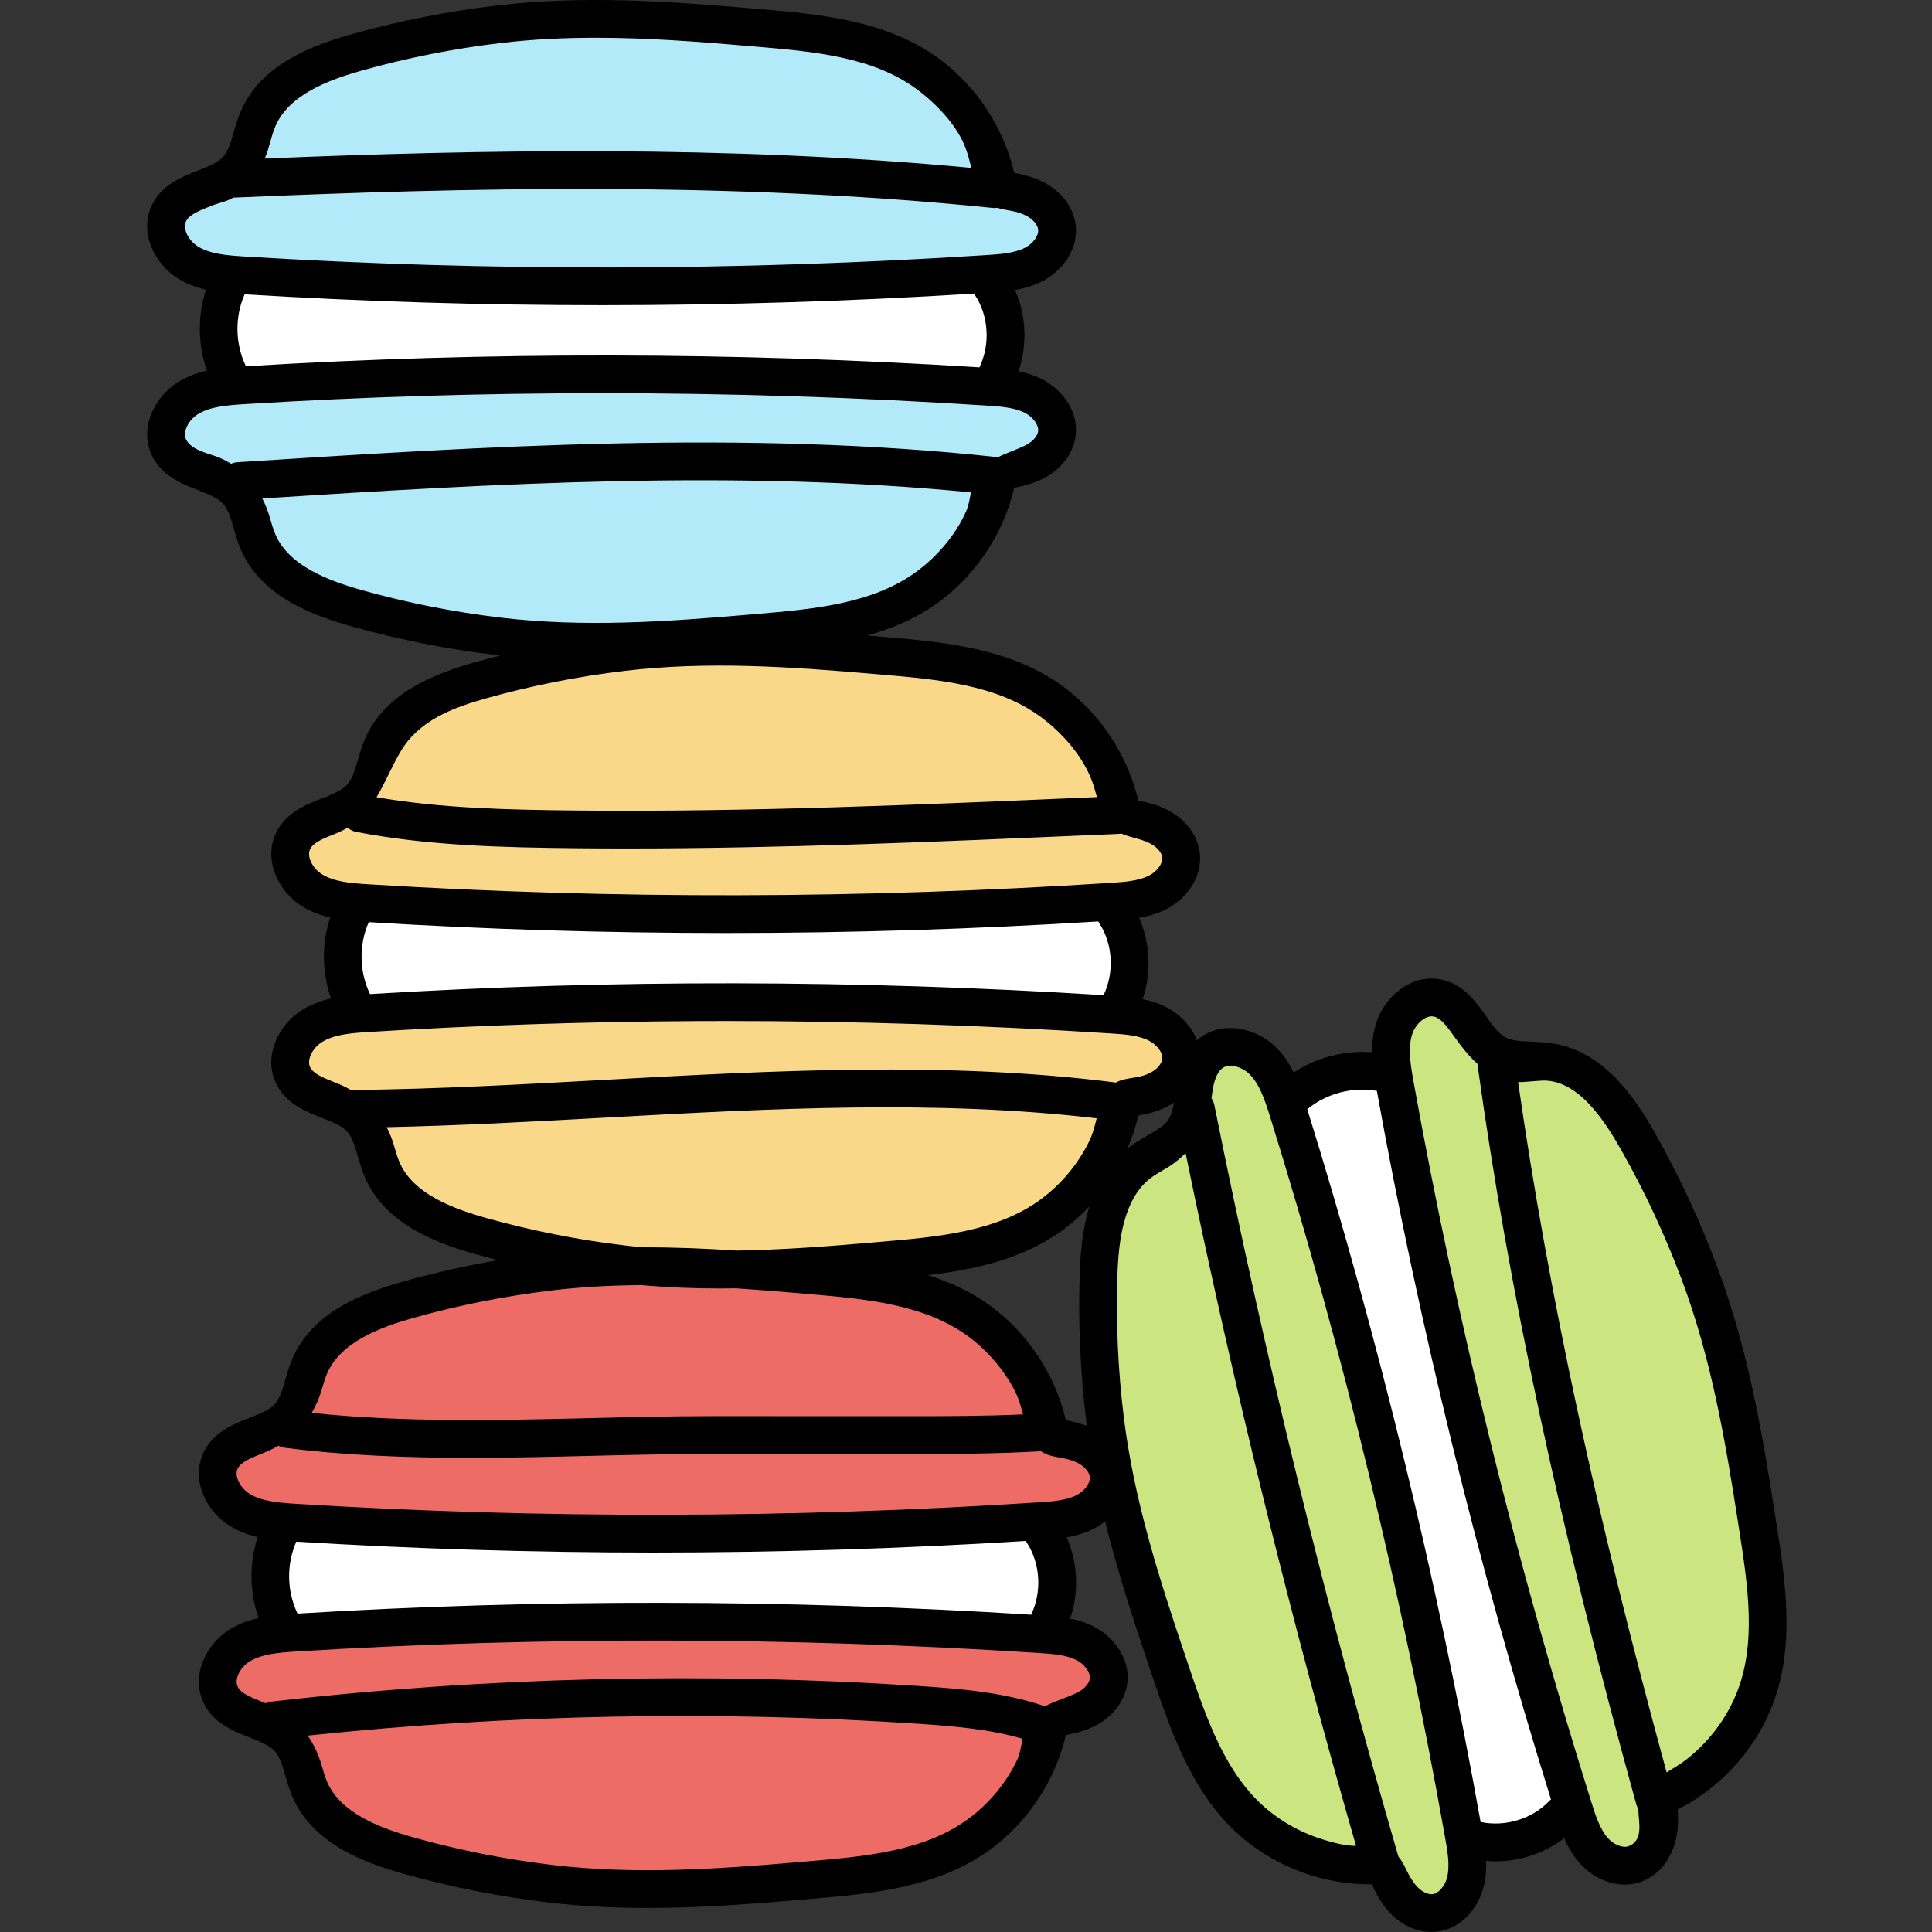 <svg height="512pt" viewBox="-39 0 512 512.001" width="512pt" xmlns="http://www.w3.org/2000/svg"><rect x="-39" y="0" width="512" height="512.001" fill="#333333" stroke="none"/><path d="m10.852 69.586c4.145 2.551 9.098 3.039 14.672 3.379 31.246 1.938 63.23 2.918 95.066 2.918 33.914 0 68.32-1.113 102.266-3.309 3.703-.238 8.312-.535 12.109-2.492 4.082-2.129 6.594-6.219 6.105-9.961-.387-2.945-2.66-5.805-5.949-7.469-2.797-1.398-6.047-1.926-9-2.355l-.363-.141h-.031l-1.047-4.094c-2.707-10.547-8.969-19.91-17.641-26.359-12.844-9.551-29.355-10.969-45.352-12.336l-1.727-.152c-13.043-1.117-26.957-2.207-41.047-2.207-9.23 0-17.641.461-25.707 1.414-12.672 1.496-25.293 3.996-37.508 7.418-9.914 2.766-21.863 7.273-26.336 17.672-.629 1.492-1.102 3.082-1.617 4.867-.543 1.895-1.098 3.738-1.902 5.438l-2.016 4.25-1.145.023-1.207.801c-1.953 1.297-4.328 2.223-6.246 2.973-4.039 1.59-7.855 3.09-9.531 6.801-1.914 4.215.402 10.012 5.152 12.922zm0 0" fill="#b2eaf9"/><path d="m234.961 105c-3.789-1.965-8.398-2.266-12.105-2.504-33.984-2.188-68.391-3.297-102.262-3.297-31.789 0-63.773.977-95.074 2.906-5.793.367-10.551.848-14.656 3.379-4.766 2.914-7.082 8.719-5.164 12.93 1.684 3.707 5.496 5.207 9.551 6.805 1.293.504 2.793 1.098 4.176 1.789l1.059.531h1.18c.117 0 .23-.004.348-.012.168-.004.336-.004.5-.004l2.676 4.492c1.219 2.051 1.902 4.414 2.562 6.707.473 1.617.957 3.289 1.629 4.867 4.445 10.355 16.398 14.875 26.316 17.652 12.18 3.414 24.801 5.91 37.512 7.41 8.086.957 16.5 1.422 25.723 1.422 14.18 0 28.617-1.145 41.039-2.215l1.711-.148c15.98-1.359 32.5-2.766 45.359-12.332 8.984-6.688 15.336-16.418 17.887-27.398l.73-3.141.16-.02c3.457-.492 6.551-1.008 9.328-2.41 3.273-1.656 5.543-4.516 5.93-7.465.488-3.746-2.031-7.836-6.113-9.945zm0 0" fill="#b2eaf9"/><path d="m426.52 402.551c-3.453-22.23-7.207-43.934-15.098-65.035-3.473-9.281-7.531-18.406-12.102-27.219h.191l-4.211-7.457c-5.062-8.965-12.293-19.496-23.434-21.359-1.695-.273-3.496-.352-5.105-.418-1.973-.078-3.891-.176-5.734-.555l-4.605-.941-.301-1.113-1.062-.984c-1.68-1.547-3.113-3.57-4.375-5.352-2.488-3.535-4.844-6.875-8.809-7.633-.488-.098-.98-.148-1.457-.148-4.16 0-8.43 3.531-9.934 8.219-1.477 4.617-.777 9.547.211 15.051 11.52 63.91 27.43 128.367 47.289 191.566 1.109 3.547 2.492 7.957 5.309 11.188 2.207 2.512 5.391 4.074 8.309 4.074.988 0 1.934-.172 2.793-.508 2.777-1.07 5.02-3.957 5.859-7.566.723-3.176.41-6.605.109-9.66l3.812-2.043c9.602-5.137 17.199-13.445 21.41-23.402 6.234-14.766 3.672-31.156 1.195-46.992zm0 0" fill="#cbe580"/><path d="m302.391 294.531c-1.664-5.34-3.32-10.039-6.773-13.453-2.305-2.273-5.508-3.629-8.562-3.629-2 0-3.805.59-5.211 1.703-3.227 2.539-3.793 6.781-4.344 10.887-.191 1.453-.41 3-.75 4.496l-.258 1.148.277 1.141c.039.16.082.316.137.469.027.113.059.23.086.34l-3.738 3.688c-1.656 1.633-3.785 2.867-5.887 4.086-1.48.844-3.012 1.719-4.348 2.738-9.016 6.785-10.555 19.465-10.891 29.75-.422 12.707.156 25.559 1.715 38.195 2.742 22.348 9.434 43.336 16.633 64.641l.594 1.773c5.121 15.152 10.414 30.82 22.73 41 8.469 7.012 19.234 10.871 30.305 10.871l3.777-.043.066.172c1.125 2.785 2.395 5.941 4.543 8.453 2.16 2.531 5.086 4.043 7.832 4.043.293 0 .582-.016.805-.043 3.766-.395 7.156-3.809 8.25-8.312 1-4.168.191-8.707-.461-12.344-11.578-65.266-27.234-129.785-46.527-191.77zm0 0" fill="#cbe580"/><g fill="#fff"><path d="m348.453 483.723.594 3.309 3.289.699c1.613.344 3.289.52 4.98.52 6.715 0 13.348-2.781 17.805-7.457.102-.082.195-.164.289-.25l2.332-2.145-.941-3.023c-19.254-61.816-34.73-124.785-45.996-187.164l-.617-3.422-3.418-.613c-1.555-.277-3.152-.418-4.754-.418-6.492 0-12.797 2.25-17.762 6.344l-2.59 2.137.996 3.203c18.898 60.809 34.305 124.156 45.793 188.281zm0 0"/><path d="m59.027 239.387-3.469-.211-1.406 3.176c-3.246 7.32-3.098 16.02.395 23.27l1.461 3.023 3.352-.207c30.902-1.891 62.547-2.852 94.047-2.852 33.066 0 66.625 1.059 99.734 3.141l3.363.211 1.457-3.039c3.633-7.57 3.09-16.906-1.344-23.801-.066-.133-.133-.262-.207-.387l-1.543-2.695-3.102.191c-32.895 2.031-65.961 3.059-98.285 3.059-31.52.004-63.297-.965-94.453-2.879zm0 0"/><path d="m237.297 433.113 1.461-3.031c3.633-7.531 3.109-16.832-1.324-23.773-.047-.102-.098-.195-.148-.293l-1.512-2.832-3.207.199c-32.727 2.027-65.797 3.059-98.281 3.059-31.688 0-63.469-.969-94.453-2.883l-3.473-.211-1.41 3.18c-3.234 7.316-3.09 16.016.398 23.27l1.457 3.031 3.355-.207c30.957-1.895 62.641-2.855 94.168-2.855 33.043 0 66.559 1.055 99.613 3.137zm0 0"/><path d="m23.117 102.262 3.352-.203c30.918-1.895 62.578-2.852 94.102-2.852 33.039 0 66.574 1.051 99.672 3.129l3.355.211 1.461-3.027c3.641-7.547 3.113-16.863-1.32-23.789-.047-.094-.094-.188-.145-.281l-1.512-2.832-3.207.199c-32.727 2.031-65.793 3.059-98.281 3.059-31.633 0-63.41-.965-94.453-2.871l-3.469-.211-1.41 3.176c-3.246 7.324-3.098 16.023.398 23.27zm0 0"/></g><path d="m43.738 235.977c4.129 2.543 9.09 3.031 14.676 3.371 31.246 1.938 63.23 2.918 95.074 2.918 33.914 0 68.32-1.113 102.258-3.309 3.703-.238 8.309-.535 12.102-2.484 4.09-2.113 6.605-6.207 6.113-9.969-.387-2.961-2.668-5.816-5.926-7.445-2.914-1.477-6.328-1.988-9.395-2.434l-1.07-4.18c-2.707-10.551-8.973-19.91-17.641-26.359-12.844-9.551-29.359-10.969-45.379-12.34l-1.695-.141c-13.02-1.121-26.906-2.219-41.047-2.219-9.219 0-17.629.465-25.711 1.426-12.715 1.504-25.336 3.996-37.516 7.41-9.922 2.785-21.875 7.309-26.297 17.637-.688 1.582-1.176 3.262-1.648 4.902-.57 1.988-1.105 3.766-1.895 5.422l-2.043 4.273-1.125.027-1.203.797c-1.898 1.258-4.113 2.133-6.238 2.973-3.852 1.504-7.836 3.059-9.543 6.793-1.91 4.203.398 10.004 5.148 12.93zm0 0" fill="#f9d889"/><path d="m88.586 327.625c12.195 3.414 24.816 5.91 37.5 7.41 1.621.195 3.246.359 4.863.512l.25.023 1.52-.004c7.031 0 14.414.27 23.238.84l.203.016.203-.004c11.477-.184 22.887-1 36.465-2.176l1.773-.145c15.973-1.367 32.484-2.785 45.328-12.336 8.992-6.695 15.348-16.426 17.887-27.395l.723-3.133.195-.027c2.98-.434 6.363-.926 9.297-2.406 3.27-1.652 5.543-4.512 5.934-7.469.484-3.75-2.027-7.844-6.125-9.961-3.785-1.945-8.391-2.242-12.09-2.48-33.941-2.199-68.352-3.312-102.266-3.312-31.844 0-63.828.984-95.066 2.922-5.586.34-10.547.828-14.68 3.371-4.75 2.926-7.059 8.727-5.145 12.938 1.703 3.727 5.688 5.281 9.57 6.801 1.387.551 2.82 1.117 4.152 1.781l1.055.527h1.18c.121 0 .238-.004.348-.008.164-.004.324-.004.488-.004l2.695 4.508c1.219 2.043 1.93 4.508 2.559 6.691.473 1.625.961 3.305 1.637 4.867 4.445 10.352 16.391 14.871 26.309 17.652zm0 0" fill="#f9d889"/><path d="m24.547 400.152c4.129 2.535 8.883 3.012 14.676 3.379 31.238 1.93 63.219 2.906 95.055 2.906 33.918 0 68.328-1.109 102.27-3.297 3.711-.238 8.328-.539 12.105-2.496 4.105-2.121 6.621-6.227 6.117-9.914-.367-2.973-2.645-5.848-5.934-7.5-2.816-1.426-6.062-1.949-8.996-2.367l-.352-.145h-.059l-1.051-4.102c-2.707-10.543-8.977-19.906-17.648-26.359-12.863-9.566-29.383-10.969-45.352-12.328l-1.73-.152c-5.484-.465-11.375-.953-17.27-1.348l-.203-.012-.203.004c-1.387.02-2.781.039-4.168.039-7.172 0-13.809-.281-20.297-.859l-.234-.023-.234.004c-8.609.043-16.508.5-24.141 1.402-12.633 1.492-25.25 3.988-37.516 7.41-9.914 2.781-21.863 7.305-26.297 17.641-.656 1.516-1.129 3.141-1.586 4.719l-.047.156c-.508 1.742-1.082 3.711-1.914 5.461l-2.027 4.258-1.121.027-1.203.793c-1.832 1.207-3.914 2.062-6.27 2.98-4.023 1.59-7.824 3.09-9.527 6.793-2.145 4.711 1.008 10.379 5.156 12.93zm0 0" fill="#ed6d66"/><path d="m132.578 500.637c14.121 0 28.031-1.094 41.082-2.215l1.805-.156c15.945-1.367 32.438-2.781 45.262-12.332 8.988-6.68 15.344-16.406 17.898-27.391l.73-3.137.16-.023c2.816-.398 6.316-.898 9.305-2.406 3.301-1.656 5.582-4.535 5.938-7.438.512-3.742-1.996-7.848-6.109-9.992-3.777-1.949-8.395-2.246-12.102-2.484-33.898-2.191-68.289-3.305-102.203-3.305-31.84 0-63.844.98-95.117 2.914-5.574.34-10.527.828-14.68 3.379-4.148 2.547-7.297 8.211-5.152 12.93 1.691 3.703 5.496 5.203 9.543 6.801 1.297.504 2.797 1.102 4.18 1.793l1.586.773 1.281-.27c.07 0 .141 0 .211-.004l2.684 4.504c1.234 2.074 1.945 4.527 2.582 6.723.469 1.621.949 3.297 1.621 4.855 4.449 10.363 16.395 14.871 26.305 17.641 12.234 3.426 24.855 5.922 37.512 7.418 8.07.957 16.469 1.422 25.68 1.422zm0 0" fill="#ed6d66"/><path d="m431.723 403.48-.266-1.691c-3.492-22.492-7.297-44.461-15.355-66.016-4.562-12.203-10.094-24.105-16.445-35.379h-.004c-5.598-9.938-13.723-21.629-26.926-23.836-1.98-.328-3.891-.41-5.738-.484-2.883-.121-5.375-.227-7.16-1.227-1.812-1.02-3.391-3.25-5.055-5.613-2.684-3.805-6.023-8.539-12.023-9.672-7.879-1.496-14.836 4.656-17.023 11.461-.848 2.637-1.125 5.285-1.098 7.848-7.262-.574-14.691 1.344-20.781 5.336-1.176-2.367-2.68-4.668-4.711-6.676-5.078-5.027-14.094-7.266-20.395-2.305-.199.156-.383.32-.566.484-1.477-3.914-4.668-7.035-8.027-8.773-2.066-1.07-4.219-1.719-6.34-2.152 2.359-6.98 2.047-14.777-.93-21.539 2.418-.422 4.902-1.113 7.27-2.34 5.008-2.59 9.664-8.246 8.777-15.043-.609-4.645-3.844-8.863-8.652-11.281-2.504-1.262-5.109-1.93-7.605-2.383-2.816-11.949-9.879-22.781-19.754-30.125-13.996-10.41-32.02-11.949-47.922-13.309l-1.711-.145c-.824-.07-1.645-.141-2.469-.211 6.805-1.887 13.359-4.676 19.211-9.023 9.875-7.344 16.938-18.176 19.754-30.129 2.496-.449 5.102-1.117 7.605-2.379 4.812-2.422 8.043-6.637 8.652-11.281.891-6.797-3.77-12.453-8.777-15.047-2.062-1.066-4.219-1.719-6.34-2.148 2.363-6.98 2.051-14.781-.93-21.539 2.418-.422 4.906-1.117 7.27-2.34 5.012-2.594 9.668-8.25 8.777-15.047-.609-4.645-3.844-8.859-8.652-11.281-2.504-1.262-5.109-1.93-7.605-2.379-2.816-11.953-9.879-22.785-19.754-30.129-13.996-10.406-32.02-11.945-47.918-13.305l-1.715-.148c-22.676-1.949-44.922-3.48-67.777-.777-12.941 1.531-25.82 4.078-38.27 7.566-10.984 3.078-24.273 8.188-29.555 20.488-.793 1.848-1.324 3.684-1.84 5.461-.801 2.773-1.492 5.164-2.891 6.664-1.418 1.52-3.961 2.52-6.652 3.574-4.332 1.703-9.727 3.82-12.254 9.379-3.32 7.293.996 15.52 7.086 19.258 2.359 1.449 4.867 2.352 7.363 2.934-2.289 6.914-2.188 14.59.242 21.453-2.578.582-5.172 1.492-7.605 2.988-6.09 3.742-10.406 11.969-7.086 19.262 2.527 5.559 7.922 7.676 12.254 9.379 2.691 1.055 5.234 2.055 6.652 3.578 1.398 1.496 2.09 3.891 2.891 6.66.516 1.777 1.047 3.617 1.84 5.461 5.281 12.301 18.566 17.414 29.555 20.488 12.449 3.488 25.328 6.035 38.27 7.566.332.039.66.07.992.109-2.133.535-4.262 1.09-6.371 1.684-10.984 3.074-24.273 8.188-29.555 20.488-.793 1.844-1.324 3.684-1.836 5.461-.805 2.77-1.496 5.164-2.895 6.66-1.418 1.523-3.961 2.52-6.652 3.578-4.332 1.699-9.727 3.82-12.254 9.379-3.32 7.293.996 15.52 7.086 19.258 2.355 1.449 4.863 2.352 7.359 2.934-2.285 6.914-2.184 14.59.242 21.453-2.574.582-5.168 1.492-7.602 2.988-6.09 3.742-10.406 11.969-7.086 19.262 2.527 5.559 7.922 7.676 12.254 9.379 2.691 1.055 5.234 2.055 6.652 3.574 1.398 1.496 2.09 3.891 2.895 6.664.512 1.777 1.043 3.613 1.836 5.457 5.281 12.305 18.566 17.414 29.555 20.492 1.906.531 3.828 1.039 5.754 1.527-8.434 1.457-16.785 3.332-24.953 5.621-10.984 3.078-24.273 8.188-29.555 20.488-.789 1.844-1.324 3.684-1.836 5.461-.801 2.77-1.496 5.164-2.895 6.66-1.418 1.523-3.961 2.52-6.652 3.578-4.332 1.703-9.727 3.82-12.254 9.379-3.32 7.293.996 15.52 7.086 19.258 2.359 1.449 4.867 2.352 7.363 2.934-2.285 6.914-2.188 14.59.238 21.453-2.574.582-5.168 1.492-7.602 2.988-6.09 3.742-10.406 11.969-7.086 19.262 2.527 5.559 7.922 7.676 12.254 9.379 2.691 1.055 5.234 2.055 6.652 3.574 1.398 1.5 2.09 3.895 2.895 6.664.512 1.777 1.043 3.613 1.836 5.457 5.281 12.305 18.566 17.414 29.555 20.492 12.453 3.488 25.328 6.035 38.273 7.566 8.84 1.047 17.582 1.457 26.301 1.457 13.82 0 27.566-1.039 41.473-2.234l1.711-.148c15.902-1.355 33.926-2.895 47.922-13.305 9.875-7.344 16.938-18.176 19.754-30.129 2.496-.449 5.102-1.117 7.605-2.379 4.809-2.422 8.043-6.637 8.652-11.281.887-6.797-3.77-12.453-8.777-15.047-2.062-1.066-4.219-1.719-6.34-2.148 2.359-6.98 2.047-14.781-.93-21.539 2.418-.422 4.902-1.117 7.27-2.34 1-.52 1.984-1.164 2.918-1.91 3.266 13.223 7.473 26.141 11.879 39.172l.547 1.629c5.102 15.121 10.879 32.262 24.32 43.383 9.367 7.75 21.391 12.027 33.52 12.027h.438c1.031 2.312 2.297 4.684 4.121 6.82 3.152 3.691 7.418 5.793 11.641 5.793.457 0 .918-.023 1.375-.074 6.812-.75 11.199-6.617 12.527-12.102.547-2.258.668-4.504.582-6.664.84.074 1.684.117 2.527.117 6.512 0 12.992-2.152 18.176-6.137.984 2.246 2.25 4.492 3.996 6.496 2.809 3.215 7.273 5.82 12.051 5.82 1.531 0 3.102-.27 4.652-.871 4.367-1.695 7.695-5.84 8.902-11.086.629-2.734.656-5.426.504-7.953 10.938-5.574 19.777-15.012 24.566-26.352 6.785-16.07 3.992-33.945 1.531-49.715zm-161.449-110.215c.648-.324 1.266-.688 1.852-1.074-.305 1.758-.719 3.332-1.469 4.48-1.121 1.711-3.281 2.953-5.785 4.391-1.602.922-3.262 1.875-4.863 3.086-.074.055-.137.117-.207.172 1.203-2.801 2.168-5.703 2.867-8.676 2.492-.449 5.098-1.117 7.605-2.379zm-213.234-274.613c11.957-3.348 24.32-5.793 36.75-7.266 8.395-.992 16.754-1.383 25.121-1.383 13.477 0 26.965 1.02 40.621 2.195l1.723.148c15.281 1.305 31.086 2.652 42.801 11.367 5.109 3.801 10.648 9.547 12.883 15.652.605 1.656 1.035 3.398 1.492 5.133-64.531-6.098-130.238-4.84-187.289-2.488 1.254-2.742 1.621-5.723 2.836-8.551 3.609-8.41 14.219-12.332 23.062-14.809zm-43.566 46.676c-2.547-1.562-4.078-4.707-3.223-6.594.797-1.746 3.105-2.758 6.812-4.215 1.902-.746 4.047-1.105 5.77-2.16.035 0 .074.008.109.008 60.562-2.637 131.82-4.375 201.098 2.734.172.02.344.027.516.027.25 0 .488-.031.727-.066 2.262.773 4.797.652 7.605 2.066 1.762.887 3.062 2.355 3.23 3.648.211 1.617-1.309 3.754-3.457 4.867-2.852 1.477-6.719 1.723-10.129 1.945-65.91 4.254-132.09 4.383-196.695.387-5.074-.316-9.211-.707-12.363-2.648zm207.086 32.023c-65.145-4.098-130.527-4.195-194.395-.285-2.848-5.91-2.996-13.066-.332-19.074 31.293 1.926 62.941 2.887 94.758 2.887 32.77 0 65.711-1.031 98.594-3.07.078.148.137.305.234.449 3.637 5.547 4.02 13.121 1.141 19.094zm-210.309 18.992c-.855-1.891.676-5.035 3.219-6.598 3.156-1.938 7.289-2.332 12.367-2.645 31.289-1.938 62.934-2.902 94.754-2.902 33.879 0 67.949 1.098 101.938 3.289 3.414.223 7.277.469 10.133 1.945 2.148 1.113 3.668 3.25 3.453 4.867-.168 1.293-1.469 2.762-3.23 3.648-2.582 1.297-5.16 2.078-7.469 3.234-.078-.012-.148-.039-.227-.051-67.137-7.238-135.34-2.863-201.301 1.363-.582.039-1.129.195-1.641.41-.941-.582-1.941-1.113-3.012-1.574-2.77-1.184-7.586-1.91-8.984-4.988zm46.789 40.078c-8.844-2.477-19.453-6.395-23.062-14.805-.547-1.273-.973-2.742-1.422-4.293-.531-1.84-1.211-3.59-2.039-5.23 61.758-3.949 125.387-7.711 187.793-1.609-.336 1.672-.555 3.387-1.285 5.027-2.762 6.23-7.531 11.805-12.973 15.852-11.711 8.711-27.516 10.062-42.797 11.367l-1.723.148c-22.141 1.906-43.828 3.402-65.742.809-12.43-1.469-24.793-3.914-36.75-7.266zm10.145 42.695c4.867-8.246 13.926-11.609 22.746-14.078 11.957-3.352 24.32-5.793 36.75-7.266 21.922-2.59 43.605-1.094 65.742.812l1.719.145c15.285 1.309 31.09 2.656 42.805 11.367 5.578 4.152 10.953 10.219 13.422 16.82.516 1.383.914 2.852 1.332 4.32l-1.926.082c-44.559 1.93-90.637 3.918-135.699 3.48-18.992-.188-36.219-.598-53.285-3.523 2.273-3.789 3.977-8.066 6.395-12.16zm-20.82 32.598c-2.547-1.562-4.082-4.707-3.219-6.598.793-1.746 3.102-2.758 6.809-4.211 1.152-.453 2.188-.98 3.148-1.555.633.535 1.391.938 2.266 1.105 19.023 3.664 38.578 4.145 58.605 4.344 4.352.043 8.703.062 13.066.062 41.117 0 82.766-1.805 123.164-3.555l7.406-.32c.195-.008.379-.051.566-.082 2.32 1.059 4.918 1.258 7.598 2.605 1.766.891 3.062 2.355 3.23 3.648.215 1.617-1.305 3.754-3.457 4.867-2.852 1.477-6.715 1.723-10.129 1.945-65.906 4.254-132.082 4.383-196.691.387-5.078-.312-9.211-.707-12.363-2.645zm207.086 32.02c-65.141-4.094-130.523-4.195-194.395-.285-2.848-5.91-2.996-13.066-.332-19.07 31.293 1.922 62.949 2.883 94.766 2.883 32.77 0 65.707-1.031 98.586-3.07.078.152.141.305.234.449 3.641 5.551 4.02 13.121 1.141 19.094zm-210.305 18.992c-.859-1.887.672-5.031 3.219-6.594 3.156-1.938 7.289-2.332 12.363-2.648 28.809-1.781 57.922-2.742 87.188-2.883 2.523-.012 5.047-.02 7.57-.02 33.879 0 67.949 1.098 101.938 3.293 3.41.219 7.277.469 10.129 1.945 2.152 1.113 3.672 3.25 3.457 4.867-.168 1.293-1.469 2.758-3.23 3.648-3.309 1.664-6.438 1.047-9.062 2.57-.043-.008-.082-.023-.129-.031-44.547-5.688-90.707-3.152-135.344-.695-21.77 1.195-44.281 2.434-66.102 2.672-.34.004-.668.043-.984.109-1.301-.758-2.699-1.43-4.203-2.02-3.707-1.453-6.016-2.465-6.809-4.215zm3.105 85.586c.449-1.551.875-3.02 1.422-4.293 3.605-8.406 14.219-12.328 23.059-14.805 11.961-3.352 24.324-5.793 36.754-7.266 7.879-.93 15.727-1.328 23.578-1.375 6.953.625 13.859.887 20.742.887 1.414 0 2.824-.02 4.234-.039 5.707.375 11.43.84 17.188 1.336l1.715.148c15.285 1.305 31.09 2.652 42.805 11.367 4.934 3.668 9.02 8.438 11.949 13.836 1.148 2.113 1.797 4.414 2.43 6.719-10.238.477-20.609.48-30.707.48l-51.219-.016c-.059 0-.117 0-.18 0-10.812 0-21.809.266-32.441.523-24.379.586-49.523 1.184-73.969-1.387 1.109-1.863 2-3.902 2.641-6.117zm202.629 8.387c.047.391.105.777.156 1.168-1.859-.707-3.742-1.16-5.566-1.492-2.816-11.949-9.883-22.781-19.754-30.125-5.16-3.836-10.867-6.461-16.812-8.324 12.535-1.484 25.422-4.281 36.012-12.152 2.434-1.812 4.695-3.84 6.77-6.039-1.824 5.945-2.367 12.305-2.555 17.988-.43 12.934.16 26.047 1.75 38.977zm-31.133 105.227c-11.715 8.711-27.52 10.062-42.805 11.367l-1.719.145c-22.137 1.906-43.824 3.406-65.742.812-12.43-1.473-24.793-3.918-36.75-7.266-8.84-2.477-19.453-6.398-23.062-14.805-.547-1.273-.973-2.742-1.418-4.293-.875-3.02-2.109-5.648-3.711-7.926 53.57-5.637 107.898-6.707 161.617-3.156 9.664.637 19.082 1.441 27.824 3.992-.414 1.957-.586 3.875-1.562 5.891-2.898 5.977-7.348 11.277-12.672 15.238zm28.605-41.93c2.152 1.109 3.672 3.25 3.457 4.867-.168 1.293-1.469 2.758-3.23 3.648-3.062 1.539-6.086 2.27-8.641 3.688-10.641-3.633-21.742-4.625-33.121-5.375-57.16-3.773-115-2.391-171.914 4.121-.539.062-1.035.23-1.504.441-.215-.09-.426-.184-.645-.27-3.707-1.457-6.016-2.465-6.809-4.215-.859-1.891.672-5.031 3.219-6.594 3.156-1.938 7.289-2.332 12.363-2.648 64.609-3.992 130.785-3.863 196.695.391 3.41.219 7.277.469 10.129 1.945zm-206.828-31.441c31.293 1.922 62.949 2.887 94.766 2.887 32.77 0 65.707-1.031 98.586-3.07.078.148.141.301.234.445 3.641 5.551 4.023 13.121 1.145 19.098-65.145-4.098-130.527-4.199-194.398-.289-2.848-5.906-2.992-13.066-.332-19.07zm206.828-12.352c-2.852 1.477-6.719 1.727-10.129 1.945-65.91 4.254-132.086 4.383-196.691.387-5.078-.312-9.211-.707-12.367-2.645-2.543-1.562-4.078-4.707-3.219-6.598.797-1.746 3.102-2.758 6.809-4.211 1.43-.562 2.773-1.215 4.039-1.957.516.273 1.078.473 1.691.551 16.219 2.066 32.648 2.656 48.965 2.656 10.871 0 21.695-.262 32.367-.52 10.574-.254 21.508-.52 32.203-.52h.18l51.215.016c11.605 0 23.582-.004 35.449-.719 2.66 1.941 6.07 1.266 9.715 3.098 1.766.887 3.062 2.355 3.23 3.648.215 1.617-1.305 3.754-3.457 4.867zm3.379-93.922c-2.934 6.07-7.379 11.445-12.785 15.465-11.715 8.715-27.52 10.062-42.805 11.367l-1.719.148c-12.141 1.047-24.148 1.965-36.137 2.156-8.289-.539-16.559-.891-24.859-.852-1.582-.148-3.164-.309-4.746-.496-12.426-1.469-24.789-3.914-36.75-7.262-8.84-2.477-19.449-6.398-23.062-14.809-.547-1.273-.973-2.738-1.418-4.293-.52-1.793-1.184-3.449-1.977-4.992 19.418-.414 39.152-1.5 58.316-2.551 42.945-2.363 87.312-4.781 129.836.203-.504 2.027-1 4.059-1.895 5.914zm47.254 177.371c-11.246-9.305-16.312-24.336-21.215-38.871l-.551-1.637c-7.117-21.051-13.727-41.766-16.418-63.664-1.523-12.418-2.09-25.008-1.68-37.426.305-9.176 1.59-20.414 8.898-25.918 1.105-.836 2.434-1.598 3.832-2.402 1.973-1.133 3.758-2.551 5.34-4.164 12.633 61.562 27.809 123.238 45.176 183.613-2.832.008-5.879-.82-8.559-1.625-5.395-1.625-10.477-4.312-14.824-7.906zm47.531 17.82c-.57 2.352-2.285 4.336-3.906 4.512-1.289.145-3.031-.77-4.312-2.27-2.391-2.801-2.816-5.465-4.699-7.676-18.984-65.398-35.395-132.387-48.773-199.141-.137-.676-.402-1.289-.766-1.824.395-3.18.883-6.422 2.875-7.988 1.629-1.285 5.047-.543 7.172 1.555 2.629 2.605 3.996 6.527 5.508 11.383 19.242 61.809 34.848 126.121 46.383 191.148.598 3.363 1.273 7.176.52 10.301zm27.137-20.277c-4.527 4.855-11.793 7.027-18.277 5.652-11.508-64.246-26.953-127.777-45.938-188.895 5.066-4.168 11.984-6.012 18.445-4.855 11.312 62.633 26.836 125.777 46.145 187.766-.125.113-.258.207-.375.332zm20.945 12.066c-1.52.586-3.953-.375-5.547-2.199-2.109-2.422-3.273-6.117-4.297-9.379-19.801-63.012-35.66-127.258-47.137-190.961-.902-5.004-1.504-9.113-.371-12.641.844-2.625 3.207-4.738 5.168-4.738.16 0 .32.016.477.043 1.887.359 3.414 2.359 5.711 5.613 1.73 2.453 3.672 4.875 5.922 6.918 8.297 59.945 21.688 122.363 42.113 196.277.121.449.316.852.543 1.23-.004 3.297 1.539 8.246-2.582 9.836zm28.379-39.957c-2.852 6.758-7.508 12.707-13.32 17.172-1.434 1.102-3.215 2.133-4.98 3.238-18.711-68.406-31.305-126.914-39.367-182.938 1.902.016 3.852-.273 6.203-.398 9.992-.531 17.254 11.52 21.43 18.926 6.098 10.82 11.41 22.25 15.793 33.969 7.727 20.672 11.43 42.094 14.844 64.051l.262 1.699c2.367 15.16 4.816 30.832-.863 44.281zm0 0"/></svg>